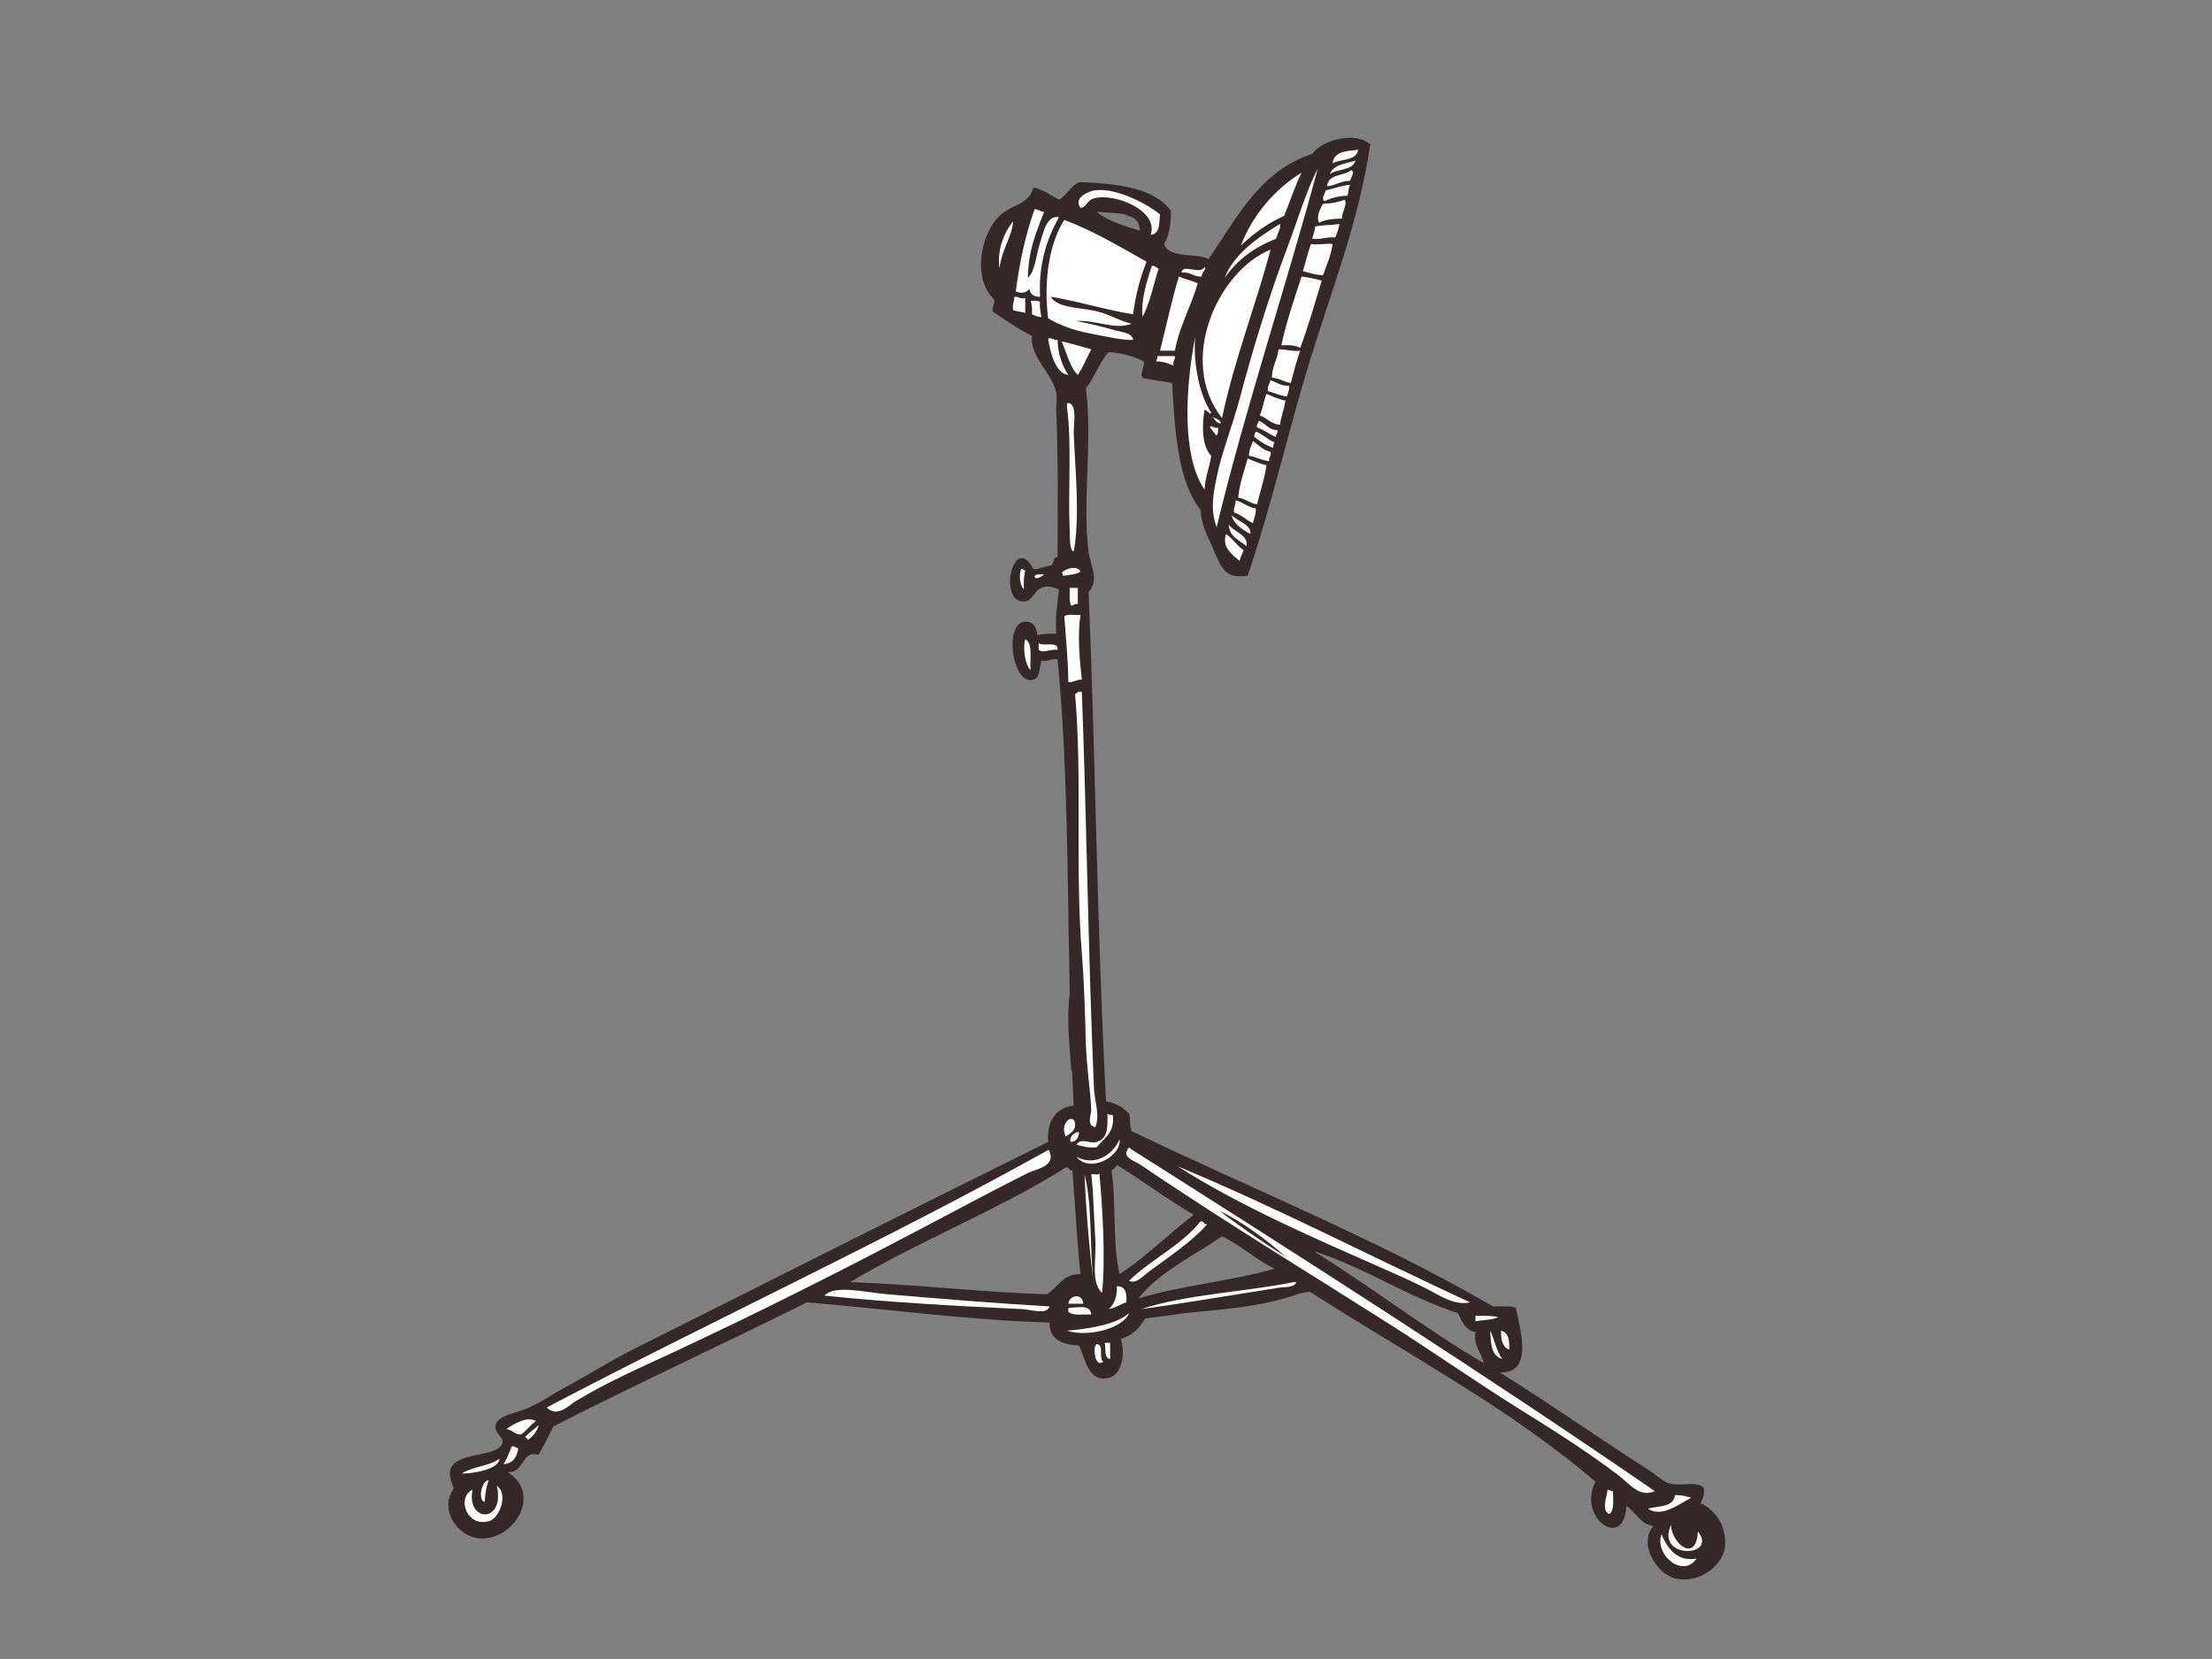 <?xml version="1.0" encoding="utf-8"?>
<!-- Generator: Adobe Illustrator 17.0.0, SVG Export Plug-In . SVG Version: 6.00 Build 0)  -->
<!DOCTYPE svg PUBLIC "-//W3C//DTD SVG 1.1//EN" "http://www.w3.org/Graphics/SVG/1.1/DTD/svg11.dtd">
<svg version="1.1" id="Layer_1" xmlns="http://www.w3.org/2000/svg" xmlns:xlink="http://www.w3.org/1999/xlink" x="0px" y="0px"
	 width="800px" height="600px" viewBox="0 0 800 600" enable-background="new 0 0 800 600" xml:space="preserve">
<rect x="0" y="0" width="800" height="600" fill="#808080" stroke="none"/>
<g>
	<path fill-rule="evenodd" clip-rule="evenodd" fill="#352828" d="M615.032,543.664c0.876-1.563,1.713-4.095,0.974-5.853
		c-3.7-2.326-8.09-0.011-12.672-1.458c-1.875-0.595-4.852-3.31-7.311-4.879c-18.447-11.723-35.898-24.186-53.629-35.102
		c12.661,0.529,7.086-16.541,5.85-23.396c-2.072-0.857-5.488-0.367-8.29-0.489c-40.841-23.841-86.973-42.385-130.654-63.383
		c-0.874-1.564-0.284-4.59-0.977-6.332c-2.148-2.086-4.495-3.961-8.29-4.39c-3.269-60.595-3.831-125.729-6.337-184.285
		c3.981-4.176,0.704-9.389,0-14.627c-2.328-17.292,1.541-41.674-0.977-58.989c3.199-3.957,4.816-9.492,8.287-13.164
		c4.924,0.442,9.158,1.57,12.677,3.412c0.256,2.271-1.511,4.348-0.49,5.85c3.188,1.039,7.319,1.136,10.73,1.95
		c0.99,17.694,2.039,35.336,10.238,45.829c0.42,5.756,2.242,8.721,4.387,13.648c3.188,7.325,4.262,11.447,12.677,10.237
		c8.777-25.766,14.591-52.049,22.428-77.515c7.951-25.847,17.671-50.13,21.938-78.493c-5.564-4.985-17.771-1.421-20.964,3.413
		c-19.025,6.165-27.254,23.126-37.542,38.027c-4.838-2.313-14.182-0.118-16.091-5.361c1.858-3.022,2.551-7.205,2.44-12.19
		c-6.279-8.184-19.123-9.801-33.149-10.237c-3.188,1.368-4.334,4.767-7.313,6.337c-2.721-1.569-6.846-4.117-9.264-4.387
		c-0.473,2.095-1.544,3.469-2.901,4.532c-0.264,0.171-0.526,0.356-0.771,0.556c-2.468,1.629-5.616,2.548-8.031,4.662
		c-7.355,6.451-10.566,23.166-2.434,30.713c0.259,1.886-0.871,2.381-0.49,4.388c4.565,3.074,9.008,6.266,14.14,8.776
		c-0.687,7.996,7.188,13.142,8.774,20.476c0.47,2.155-0.106,4.566,0,6.824c0.779,16.566,0.501,35.525,0.484,52.653
		c-1.569,0.078-1.402,1.892-2.009,2.929c-1.828,0.431-3.63,0.91-5.414,1.452c-0.409,0.042-0.843,0.061-1.349,0.008
		c-7.083-13.768-13.261,12.758-2.926,11.698c2.317-0.236,3.856-3.845,4.877-4.387c2.228-1.185,3.138-1.452,7.314,0
		c-0.512,6.493-1.372,8.457-0.977,16.091c-2.548-0.109-4.868,0.005-6.824,0.484c-0.287-3.183-1.533-4.713-3.9-4.874
		c-8.596-0.579-5.202,23.451,2.437,20.964c2.401-0.782,1.925-2.993,2.927-6.827c2.451,0.345,3.396-0.826,5.845-0.487
		c3.736,37.968,3.555,80.32,4.418,120.819c-1.213,8.802-0.106,18.199,0.462,26.934c0.033,0.529,0.178,0.979,0.398,1.369
		c0.167,4.123,0.353,8.212,0.576,12.246c-6.548,0.929-9.687,5.269-9.264,13.164c-47.267,23.368-101.183,50.458-151.132,75.568
		c-7.942,4-15.731,9.063-24.378,13.653c-3.558,1.892-7.422,4.662-12.185,6.827c-5.071,2.303-11.901,2.821-12.187,6.827
		c-0.209,2.871,3.402,4.056,2.437,6.337c-2.022,4.774-16.021,2.899-18.527,8.774c-0.965,2.253,0.148,4.929,0.977,7.311
		c-5.656,8.418,2.195,17.353,8.777,18.043c12.914,1.346,23.515-16.068,10.721-23.891c6.357,0.267,4.799-8.045,11.214-6.343
		c1.914-3.283,3.661-6.738,5.366-10.232c30.114-15.39,61.305-29.7,91.65-44.855c29.277,2.415,57.062,6.32,87.755,7.311
		c-0.025,6.365,4.721,7.956,10.73,8.29c2.415,5.586,3.433,13.437,10.722,11.701c4.701-1.118,5.987-8.296,4.39-14.138
		c4.212-1.152,6.788-3.939,8.774-7.316c4.866-0.612,9.675-1.28,14.449-1.986c14.193-1.341,28.698-2.398,41.689-7.138
		c1.113-0.206,2.234-0.412,3.344-0.623c34.907,22.455,72.471,42.257,103.356,68.74c-6.76,13.019,10.349,25.221,11.211,8.774
		c3.444,2.242,4.821,6.554,9.748,7.316c-5.636,6.315,1.285,17.62,8.29,19.011c9.166,1.814,16.878-5.492,17.551-11.211
		C624.698,552.21,620.492,546.117,615.032,543.664z M407.185,77.624c0.879,0.417,1.772,0.801,2.701,1.118
		c1.405,0.939,2.292,2.397,2.337,4.696c-5.669-1.805-11.506-3.443-15.601-6.825C400.105,76.988,404.105,76.847,407.185,77.624z
		 M378.581,468.097c-24.433-0.757-46.766-3.611-71.177-4.39c24.951-14.855,53.568-26.061,78.007-41.433
		c1.497-0.367,0.935,1.335,2.434,0.974c1.024,12.463,1.611,25.365,2.924,37.539C384.234,460.752,382.657,465.671,378.581,468.097z
		 M404.909,460.786c-2.607-10.888-1.135-25.844-2.926-37.539c0.862-0.445,1.513-1.09,1.95-1.953
		c9.453,5.825,18.113,12.441,27.791,18.038C422.819,446.192,413.55,455.283,404.909,460.786z M411.736,469.565
		c7.778-9.776,19.863-15.245,30.223-22.428c6.955,3.283,12.099,8.374,19.017,11.695C445.486,463.334,427.09,464.925,411.736,469.565
		z M475.116,452.501c17.476,5.436,33.675,16.369,52.164,22.422c1.494,2.893,2.534,6.237,6.337,6.827
		c-0.779,5.492,2.267,7.155,2.921,11.211C515.148,480.393,496.089,465.487,475.116,452.501z"/>
	<path fill-rule="evenodd" clip-rule="evenodd" fill="#FFFFFF" d="M491.201,54.187c-0.637,4.077-6.217,3.207-9.264,4.875
		C482.382,54.793,486.9,54.601,491.201,54.187z"/>
	<path fill-rule="evenodd" clip-rule="evenodd" fill="#FFFFFF" d="M490.227,58.088c-1.037,3.673-6.565,2.86-9.264,4.874
		C482.229,59.516,486.611,59.184,490.227,58.088z"/>
	<path fill-rule="evenodd" clip-rule="evenodd" fill="#FFFFFF" d="M476.574,61.013c-11.289,42.175-25.847,85.307-36.563,129.682
		c-2.337-6.329-1.243-11.868,0-18.038c1.847-9.144,5.692-18.518,8.284-28.278c5.066-19.012,10.643-37.24,17.554-55.577
		C469.588,78.885,472.582,68.612,476.574,61.013z"/>
	<path fill-rule="evenodd" clip-rule="evenodd" fill="#FFFFFF" d="M488.764,61.502c1.321,0.883-0.267,2.94-0.49,3.899
		c-3.397,0.017-5.183,1.64-8.287,1.95C480.288,62.774,486.135,63.75,488.764,61.502z"/>
	<path fill-rule="evenodd" clip-rule="evenodd" fill="#FFFFFF" d="M488.274,66.864c-0.668,0.959-0.462,2.783-0.974,3.902
		c-3.283,0.129-5.934,0.89-8.287,1.949c-1.319-0.886,0.27-2.942,0.49-3.9C482.502,68.24,484.944,67.11,488.274,66.864z"/>
	<path fill-rule="evenodd" clip-rule="evenodd" fill="#FFFFFF" d="M419.537,77.59c-0.356,3.22-0.008,7.141-3.413,7.312
		c3.155-8.542-12.847-15.285-20.478-13.163c-2.749,0.763-2.66,3.316-4.877,3.413c-2.746-3.719,3.146-6.071,5.363-6.339
		C404.195,67.843,415.623,74.207,419.537,77.59z"/>
	<path fill-rule="evenodd" clip-rule="evenodd" fill="#FFFFFF" d="M486.327,72.226c1.096,1.766-1.099,4.412-0.977,6.825
		c-3.194,0.058-6.12,0.38-8.287,1.462c-1.185-2.014,0.504-5.333,1.463-6.824C481.564,73.638,484.096,73.085,486.327,72.226z"/>
	<path fill-rule="evenodd" clip-rule="evenodd" fill="#FFFFFF" d="M374.194,75.639c1.383,0.082,2.034,0.893,3.416,0.974
		c-2.759,7.155-5.786,14.047-5.853,23.889c2.788-2.672,2.874-8.276,4.387-12.677c1.344-3.908,2.334-10.063,6.827-9.261
		c-4.206,7.656-7.375,16.35-6.827,28.763c-2.337,0.064-3.55-0.997-3.903-2.925c-0.748,1.469-3.057,1.924-4.874,0.977
		C368.77,94.59,370.973,84.604,374.194,75.639z"/>
	<path fill-rule="evenodd" clip-rule="evenodd" fill="#FFFFFF" d="M389.309,116.105c4.787,0.868,9.634,2.123,14.138,3.412
		c2.225,0.637,6.109,0.782,6.337,3.414c-3.706,0.197-10.023-1.282-16.088-2.438c-5.603-1.068-10.977-3.15-14.627-5.365
		c-1.725-13.729,0.515-27.338,5.851-35.589c10.838,4.117,20.157,9.748,29.741,15.112c-2.27,5.693-3.953,11.976-4.877,19.016
		c-10.349-1.677-19.401-4.647-29.736-6.339c2.507,4.305,10.727,3.737,17.059,5.363c4.49,1.152,8.543,3.686,12.193,4.387
		C403.093,119.465,396.619,115.636,389.309,116.105z"/>
	<path fill-rule="evenodd" clip-rule="evenodd" fill="#FFFFFF" d="M366.394,80.027c-0.225,5.142-4.284,10.664-4.874,17.063
		C360.396,90.6,363.27,83.892,366.394,80.027z"/>
	<path fill-rule="evenodd" clip-rule="evenodd" fill="#FFFFFF" d="M484.374,81.003c-0.125,1.984-0.915,3.306-1.461,4.874
		c-3.221-0.296-4.999,0.853-8.287,0.488c0.214-1.572,0.932-2.64,0.974-4.387C478.157,81.281,481.592,81.467,484.374,81.003z"/>
	<path fill-rule="evenodd" clip-rule="evenodd" fill="#FFFFFF" d="M481.937,88.316c-0.556,4.313-2.242,7.504-3.411,11.212
		c-2.877-0.051-4.971-0.88-7.314-1.464c1.013-3.21,1.73-6.724,2.921-9.748C476.757,88.645,480.78,87.825,481.937,88.316z"/>
	<path fill-rule="evenodd" clip-rule="evenodd" fill="#FFFFFF" d="M459.51,90.264c-4.999,19.212-13.064,39.591-17.551,60.943
		C425.76,130.583,440.256,98.167,459.51,90.264z"/>
	<path fill-rule="evenodd" clip-rule="evenodd" fill="#FFFFFF" d="M416.61,96.115c1.213-0.075,1.508,0.765,2.437,0.974
		c-1.908,5.893-3.118,12.48-5.853,17.551C412.571,108.613,414.83,101.351,416.61,96.115z"/>
	<path fill-rule="evenodd" clip-rule="evenodd" fill="#FFFFFF" d="M433.185,102.454c-2.445,8.44-6.526,15.247-8.284,24.376
		c-1.792,0-3.58,0-5.363,0c2.276-8.938,4.192-18.231,6.827-26.816C428.483,100.982,431.065,101.486,433.185,102.454z"/>
	<path fill-rule="evenodd" clip-rule="evenodd" fill="#FFFFFF" d="M478.037,101.478c-2.512,8.212-4.882,16.569-7.8,24.377
		c-1.555-1.042-4.123-1.074-6.824-0.975c1.906-8.82,4.693-16.76,7.314-24.865C473.363,100.305,475.692,100.899,478.037,101.478z"/>
	<path fill-rule="evenodd" clip-rule="evenodd" fill="#FFFFFF" d="M366.881,107.328c1.569-0.109,2.064,0.861,3.9,0.487
		c0,1.79,0,3.576,0,5.365c-1.38-0.409-3.013-0.567-4.387-0.976C366.105,110.127,366.745,108.979,366.881,107.328z"/>
	<path fill-rule="evenodd" clip-rule="evenodd" fill="#FFFFFF" d="M372.731,108.79c1.296,0.006,2.785-0.182,3.414,0.49
		c-0.239,2.189,0.245,3.653,0.49,5.361c-1.513,0.049-2.331-0.595-3.414-0.974C373.315,111.782,373.24,110.074,372.731,108.79z"/>
	<path fill-rule="evenodd" clip-rule="evenodd" fill="#FFFFFF" d="M379.068,122.442c1.692-0.391,1.878,0.725,3.411,0.488
		c0.178,5.348,1.686,9.371,3.903,12.674C381.948,135.162,379.931,128.082,379.068,122.442z"/>
	<path fill-rule="evenodd" clip-rule="evenodd" fill="#FFFFFF" d="M383.945,123.417c3.669,0.881,7.18,1.922,10.724,2.924
		c-1.647,3.063-2.965,6.462-4.874,9.264C386.796,132.59,385.798,127.579,383.945,123.417z"/>
	<path fill-rule="evenodd" clip-rule="evenodd" fill="#FFFFFF" d="M462.436,126.341c2.843-0.081,4.674,0.851,7.801,0.489
		c-1.344,3.692-2.342,7.734-3.411,11.699c-2.481-0.445-4.142-1.707-6.824-1.95C460.063,132.422,461.955,130.087,462.436,126.341z"/>
	<path fill-rule="evenodd" clip-rule="evenodd" fill="#FFFFFF" d="M418.563,128.779c2.109,0,4.22,0,6.337,0
		c0.236,1.538-0.882,1.722-0.49,3.412c-1.88-0.719-3.683-1.516-6.34-1.462C418.449,130.295,418.593,129.629,418.563,128.779z"/>
	<path fill-rule="evenodd" clip-rule="evenodd" fill="#FFFFFF" d="M459.51,137.555c2.278,0.652,3.708,2.149,6.827,1.95
		c-0.117,1.507-0.492,2.757-0.974,3.9c-2.562-0.36-4.521-1.331-6.827-1.95C458.378,139.669,459.079,138.745,459.51,137.555z"/>
	<path fill-rule="evenodd" clip-rule="evenodd" fill="#FFFFFF" d="M458.049,142.43c2.145,0.943,4.223,1.95,6.827,2.438
		c-0.395,3.18-1.555,5.594-1.953,8.774c-3.252-0.32-4.687-2.46-7.311-3.412C456.683,147.889,457.073,144.867,458.049,142.43z"/>
	<path fill-rule="evenodd" clip-rule="evenodd" fill="#FFFFFF" d="M386.872,145.842c2.76,1.341,1.302,7.409,1.46,11.214
		c0.579,13.674,2.281,29.857,0,42.414c-1.627-0.426-1.333-5.132-1.46-7.8c-0.654-13.837,0.807-31.297-0.979-44.364
		c0-0.487,0-0.975,0-1.463C386.218,145.842,386.546,145.842,386.872,145.842z"/>
	<path fill-rule="evenodd" clip-rule="evenodd" fill="#FFFFFF" d="M455.123,152.181c2.612,0.802,3.539,3.292,6.824,3.41
		c0.406,1.383-0.684,1.267-0.484,2.438c-2.481-0.929-4.22-2.605-6.824-3.409C454.235,153.24,455.326,153.356,455.123,152.181z"/>
	<path fill-rule="evenodd" clip-rule="evenodd" fill="#FFFFFF" d="M437.574,154.62c0.448-1.333,1.525,0.68,2.924,0
		c0.064,1.202,0.075,2.351-0.487,2.924C439.088,156.68,438.498,155.481,437.574,154.62z"/>
	<path fill-rule="evenodd" clip-rule="evenodd" fill="#FFFFFF" d="M454.149,156.082c2.668,0.906,4.195,2.954,6.827,3.899
		c-0.378,0.434-0.523,1.102-0.487,1.95c-2.746-0.832-4.788-2.368-6.827-3.902C453.454,157.011,453.999,156.74,454.149,156.082z"/>
	<path fill-rule="evenodd" clip-rule="evenodd" fill="#FFFFFF" d="M453.175,159.492c1.967,1.448,3.53,3.298,6.334,3.902
		c0.395,1.691-0.723,1.875-0.481,3.413c-2.76-0.331-4.629-1.552-7.319-1.95C451.662,162.532,452.619,161.216,453.175,159.492z"/>
	<path fill-rule="evenodd" clip-rule="evenodd" fill="#FFFFFF" d="M451.225,165.831c2.228,0.857,4.306,1.87,6.824,2.44
		c-0.759,5.088-2.289,9.408-3.41,14.135c-2.676-0.412-4.153-2.023-6.827-2.437C448.302,174.611,450.023,170.483,451.225,165.831z"/>
	<path fill-rule="evenodd" clip-rule="evenodd" fill="#FFFFFF" d="M446.838,180.942c2.751,0.662,4.351,2.473,7.311,2.93
		c0.206,2.315-0.707,3.514-0.974,5.361c-2.442-1.132-4.142-3.01-6.827-3.898C445.967,183.326,447.097,182.828,446.838,180.942z"/>
	<path fill-rule="evenodd" clip-rule="evenodd" fill="#FFFFFF" d="M445.375,186.306c2.159,2.234,7.372,3.453,6.824,6.827
		C449.317,191.466,446.399,189.83,445.375,186.306z"/>
	<path fill-rule="evenodd" clip-rule="evenodd" fill="#FFFFFF" d="M444.398,189.722c1.831,2.712,7.356,3.8,6.337,7.8
		C448.271,195.275,444.568,194.265,444.398,189.722z"/>
	<path fill-rule="evenodd" clip-rule="evenodd" fill="#FFFFFF" d="M443.425,193.133c2.401,1.664,3.937,4.19,6.337,5.853
		c-0.428,1.358-1.166,2.406-1.466,3.898C445.773,200.588,441.767,198.093,443.425,193.133z"/>
	<path fill-rule="evenodd" clip-rule="evenodd" fill="#FFFFFF" d="M390.769,206.783c-1.647,0.951-4.009,1.188-6.335,1.461
		c0.075-0.565-0.111-0.865-0.489-0.974C384.952,205.604,389.943,204.308,390.769,206.783z"/>
	<path fill-rule="evenodd" clip-rule="evenodd" fill="#FFFFFF" d="M369.321,205.81c0.785-0.136,0.837,0.459,1.461,0.484
		c-0.479,1.961-0.595,4.279-0.487,6.827C368.875,211.955,368.405,207.738,369.321,205.81z"/>
	<path fill-rule="evenodd" clip-rule="evenodd" fill="#FFFFFF" d="M377.611,207.76c-0.492,0.526-3.494,2.498-3.416,0.484
		C374.823,207.574,376.312,207.763,377.611,207.76z"/>
	<path fill-rule="evenodd" clip-rule="evenodd" fill="#FFFFFF" d="M386.872,212.637c0.974,0,1.95,0,2.924,0c0,1.947,0,3.895,0,5.847
		c-1.377-0.403-1.263,0.687-2.437,0.49C386.655,217.399,386.897,214.882,386.872,212.637z"/>
	<path fill-rule="evenodd" clip-rule="evenodd" fill="#FFFFFF" d="M390.769,222.384c-1.149,7.422-0.289,16.355,0.489,23.401
		c-1.95,0-2.926,0.974-4.877,0.974c-0.111-8.335-0.882-16.018-1.463-23.888C386.098,221.937,388.836,222.565,390.769,222.384z"/>
	<path fill-rule="evenodd" clip-rule="evenodd" fill="#FFFFFF" d="M370.781,231.158c2.904,1.485,1.577,7.202,1.95,11.211
		C370.684,240.291,369.863,234.611,370.781,231.158z"/>
	<path fill-rule="evenodd" clip-rule="evenodd" fill="#FFFFFF" d="M375.658,232.624c1.744,1.341,7.191-1.015,6.821,2.437
		c-2.662-0.515-4.852,1.363-6.821,0C375.658,234.246,375.658,233.434,375.658,232.624z"/>
	<path fill-rule="evenodd" clip-rule="evenodd" fill="#FFFFFF" d="M389.795,250.173c0.489,0,0.974,0,1.463,0
		c1.764,47.177,2.362,97.245,4.387,143.33c0.206,4.724,2.287,9.981,0.487,14.143c-3.31-0.445-1.397-4.785-1.463-6.337
		c-0.301-7.122-1.714-15.478-1.95-23.891c-0.292-10.588-0.573-21.554-1.461-32.665c-2.454-30.784,0.192-63.768-2.437-93.609
		C388.944,250.618,389.79,250.815,389.795,250.173z"/>
	<path fill-rule="evenodd" clip-rule="evenodd" fill="#FFFFFF" d="M400.525,402.772c0.431,0.378,1.096,0.523,1.947,0.484
		c0.765,6.621-3.341,8.363-5.85,11.701c-3.041,0.273-5.136-0.39-7.314-0.974c1.641-2.648,4.935-0.201,7.314-0.979
		C400.586,411.724,400.623,408.336,400.525,402.772z"/>
	<path fill-rule="evenodd" clip-rule="evenodd" fill="#FFFFFF" d="M385.411,411.056c-2.509-5.469,3.655-9.086,3.411-3.9
		C388.741,408.87,387.072,409.955,385.411,411.056z"/>
	<path fill-rule="evenodd" clip-rule="evenodd" fill="#FFFFFF" d="M390.285,409.593c-0.239,1.881-0.996,3.233-2.926,3.411
		C386.151,411.535,389.186,408.759,390.285,409.593z"/>
	<path fill-rule="evenodd" clip-rule="evenodd" fill="#FFFFFF" d="M598.457,539.274c-5.416,2.532-9.311-2.782-12.674-5.358
		c-11.078-8.502-23.257-16.213-35.592-23.891c-16.06-9.998-31.663-20.976-47.779-31.207c-28.35-17.999-56.879-35.391-84.828-54.113
		c-1.881-1.257-3.814-2.665-5.848-3.895c-1.433-0.868-4.826-1.869-4.393-4.384c0.479-0.022,0.381-0.601,0.49-0.985
		c0.434-0.295,0.873-0.584,0.974,0C472.317,455.656,537.522,497.384,598.457,539.274z M464.876,454.448
		c-6.938-6.231-16.082-12.847-23.891-16.58C448.602,443.744,456.647,449.185,464.876,454.448z"/>
	<path fill-rule="evenodd" clip-rule="evenodd" fill="#FFFFFF" d="M379.068,415.931c0.415-0.089,0.462,0.189,0.487,0.495
		c2.345,5.475-5.144,6.46-7.798,7.795c-11.097,5.581-23.09,11.934-34.612,18.038c-30.795,16.313-61.769,31.964-93.608,46.803
		c-12.06,5.62-23.911,10.772-35.102,17.554c-2.918,1.764-6.757,6.193-10.724,2.437C257.675,477.516,320.32,448.679,379.068,415.931z
		"/>
	<path fill-rule="evenodd" clip-rule="evenodd" fill="#FFFFFF" d="M398.569,467.612c-4.27-4.128-1.917-12.363-2.437-19.501
		c-0.467-6.432-0.606-16.741-1.463-23.407c0.857-0.278,2.865,0.59,2.927-0.484C398.798,437.217,399.858,455.35,398.569,467.612z"/>
	<path fill-rule="evenodd" clip-rule="evenodd" fill="#FFFFFF" d="M436.601,442.742c-5.458,6.254-13.717,11.734-20.967,17.064
		c-2.139,1.574-4.66,4.707-7.311,3.416c7.984-7.778,18.819-12.708,25.838-21.454C435.661,441.407,435.096,443.11,436.601,442.742z"
		/>
	<path fill-rule="evenodd" clip-rule="evenodd" fill="#FFFFFF" d="M467.8,463.707c0.323,0,0.648,0,0.977,0
		c-0.548,2.087-4.101,1.68-5.853,1.953c-15.996,2.487-35.069,5.736-50.213,7.8C428.672,468.135,451.501,467.078,467.8,463.707z"/>
	<path fill-rule="evenodd" clip-rule="evenodd" fill="#FFFFFF" d="M403.933,465.17c3.13-0.039,3.68,2.504,3.41,5.853
		c-2.228,0.695-3.864,1.981-6.337,2.437C402.957,471.669,404.086,469.059,403.933,465.17z"/>
	<path fill-rule="evenodd" clip-rule="evenodd" fill="#FFFFFF" d="M379.555,472.486c-0.815,3.171-6.885,1.102-9.748,0.974
		c-23.184-1.052-49.014-2.515-71.667-4.874c3.861-4.028,14.293-1.224,22.914-0.489C339.908,469.71,360.939,471.424,379.555,472.486z
		"/>
	<path fill-rule="evenodd" clip-rule="evenodd" fill="#FFFFFF" d="M391.748,471.513c-1.792,0-3.577,0-5.366,0
		C386.763,468.297,391.559,467.568,391.748,471.513z"/>
	<path fill-rule="evenodd" clip-rule="evenodd" fill="#FFFFFF" d="M394.669,475.407c-2.951-0.128-6.701,0.528-8.287-0.974
		c0-0.484,0-0.974,0-1.458C388.866,473.171,394.383,471.329,394.669,475.407z"/>
	<path fill-rule="evenodd" clip-rule="evenodd" fill="#FFFFFF" d="M408.323,474.923c-1.814,5.219-14.455,8.897-22.43,6.337
		C393.145,480.643,403.491,479.224,408.323,474.923z"/>
	<path fill-rule="evenodd" clip-rule="evenodd" fill="#FFFFFF" d="M533.617,475.897c2.938-0.011,6-0.15,8.29,0.49
		c-2.273,0.985-5.516,0.985-8.29,1.458C533.617,477.199,533.617,476.548,533.617,475.897z"/>
	<path fill-rule="evenodd" clip-rule="evenodd" fill="#FFFFFF" d="M538.977,481.26c1.594,3.283,2.195,7.556,4.387,10.238
		C539.459,490.535,539.103,486.012,538.977,481.26z"/>
	<path fill-rule="evenodd" clip-rule="evenodd" fill="#FFFFFF" d="M542.878,481.26c2.623,0.629,3.096,3.405,2.926,6.827
		C543.456,487.186,542.772,484.615,542.878,481.26z"/>
	<path fill-rule="evenodd" clip-rule="evenodd" fill="#FFFFFF" d="M399.546,485.65c0.648,0,1.299,0,1.953,0c0,1.947,0,3.9,0,5.847
		C399.156,491.236,400.061,487.737,399.546,485.65z"/>
	<path fill-rule="evenodd" clip-rule="evenodd" fill="#FFFFFF" d="M396.622,486.134c2.846,0.078,0.573,5.28,2.437,6.337
		C395.899,494.953,395.103,486.835,396.622,486.134z"/>
	<path fill-rule="evenodd" clip-rule="evenodd" fill="#FFFFFF" d="M193.808,513.925c-1.997,1.413-3.338,3.483-5.361,4.874
		c-2.473,0.039-3.149-1.725-5.361-1.947C185.685,515.088,190.615,512.034,193.808,513.925z"/>
	<path fill-rule="evenodd" clip-rule="evenodd" fill="#FFFFFF" d="M185.037,523.183c1.374-0.401,1.26,0.69,2.434,0.495
		c-0.487,3.249-1.87,5.603-5.364,5.847C183.301,527.634,184.185,525.426,185.037,523.183z"/>
	<path fill-rule="evenodd" clip-rule="evenodd" fill="#FFFFFF" d="M176.747,535.374c-0.854,2.237-1.282,4.896-1.466,7.806
		C172.81,542.757,174.073,535.318,176.747,535.374z"/>
	<path fill-rule="evenodd" clip-rule="evenodd" fill="#FFFFFF" d="M179.673,537.327c4.267,3.049,1.037,11.344-2.437,12.68
		c-8.541,2.804-12.179-8.535-6.34-11.217C168.537,550.774,182.878,551.008,179.673,537.327z"/>
	<path fill-rule="evenodd" clip-rule="evenodd" fill="#FFFFFF" d="M581.393,538.79c0.876-0.067,1.029,0.595,1.953,0.484
		c-0.075,1.385,0.821,7.533-1.466,8.29C579.117,546.017,581.131,541.516,581.393,538.79z"/>
	<path fill-rule="evenodd" clip-rule="evenodd" fill="#FFFFFF" d="M605.771,540.743c2.362-0.089,4.162,0.384,5.85,0.974
		c-4.023,1.986-10.752,7.422-15.598,3.895C599.87,544.587,605.314,545.161,605.771,540.743z"/>
	<path fill-rule="evenodd" clip-rule="evenodd" fill="#FFFFFF" d="M604.31,551.464c0.303,6.971,9.169,13.971,9.748,2.437
		C621.552,563.209,598.671,564.172,604.31,551.464z"/>
	<path fill-rule="evenodd" clip-rule="evenodd" fill="#FFFFFF" d="M600.897,554.88c2.042,5.002,5.77,10.165,12.672,8.768
		C608.767,570.921,598.293,562.464,600.897,554.88z"/>
	<path fill-rule="evenodd" clip-rule="evenodd" fill="#FFFFFF" d="M470.726,62.475c-2.456,4.86-4.137,10.49-6.34,15.602
		c-6.065,2.707-11.108,6.441-15.598,10.725C452.611,78.488,460.862,68.373,470.726,62.475z"/>
	<path fill-rule="evenodd" clip-rule="evenodd" fill="#FFFFFF" d="M462.923,81.003c0.587,0.934-1.027,3.825-1.461,5.362
		c-7.859,3.032-14.093,7.687-18.525,14.138C445.904,92.26,454.886,85.803,462.923,81.003z"/>
	<path fill-rule="evenodd" clip-rule="evenodd" fill="#FFFFFF" d="M435.624,96.602c1.043,0.608-1.216,1.999-0.977,3.412
		c-3.077,0.15-4.062-1.789-7.314-1.461C427.551,95.247,434.208,99.519,435.624,96.602z"/>
	<path fill-rule="evenodd" clip-rule="evenodd" fill="#FFFFFF" d="M435.624,148.28c-0.907,5.593-1.049,12.978,2.434,16.577
		c-0.629,4.243-2.15,7.597-2.434,12.188c-8.596-12.591-6.657-37.859-3.416-55.091c-0.606,9.918,1.533,20.749,5.851,27.303
		C437.708,150.347,436.595,148.179,435.624,148.28z"/>
	<path fill-rule="evenodd" clip-rule="evenodd" fill="#FFFFFF" d="M438.548,150.717c-0.96,0.033,3.157,0.782,2.924,2.44
		C439.858,152.986,439.358,151.696,438.548,150.717z"/>
	<path fill-rule="evenodd" clip-rule="evenodd" fill="#FFFFFF" d="M404.909,412.03c0.899,5.759-10.426,12.658-15.601,6.337
		C396.221,422.017,402.667,417.366,404.909,412.03z"/>
	<path fill-rule="evenodd" clip-rule="evenodd" fill="#FFFFFF" d="M425.871,421.783c35.113,14.616,70.674,33.005,105.796,49.24
		c-5.706,1.241-10.866-2.476-15.601-4.874c-4.829-2.448-9.7-4.646-14.627-6.827C475.133,447.7,448.88,436.444,425.871,421.783z"/>
	<path fill-rule="evenodd" clip-rule="evenodd" fill="#FFFFFF" d="M392.232,424.704c2.999,11.629,1.692,27.563,3.414,40.466
		C394.007,452.507,392.719,436.895,392.232,424.704z"/>
	<path fill-rule="evenodd" clip-rule="evenodd" fill="#FFFFFF" d="M194.784,515.389c0.039,1.191-2.056,4.429-3.897,5.358
		c-0.217-0.428-0.431-0.863-0.977-0.974C191.257,518.032,193.277,516.963,194.784,515.389z"/>
	<path fill-rule="evenodd" clip-rule="evenodd" fill="#FFFFFF" d="M180.647,527.573c-0.236,3.867-9.539,5.369-13.653,5.363
		C170.799,530.405,177.017,530.283,180.647,527.573z"/>
</g>
</svg>
